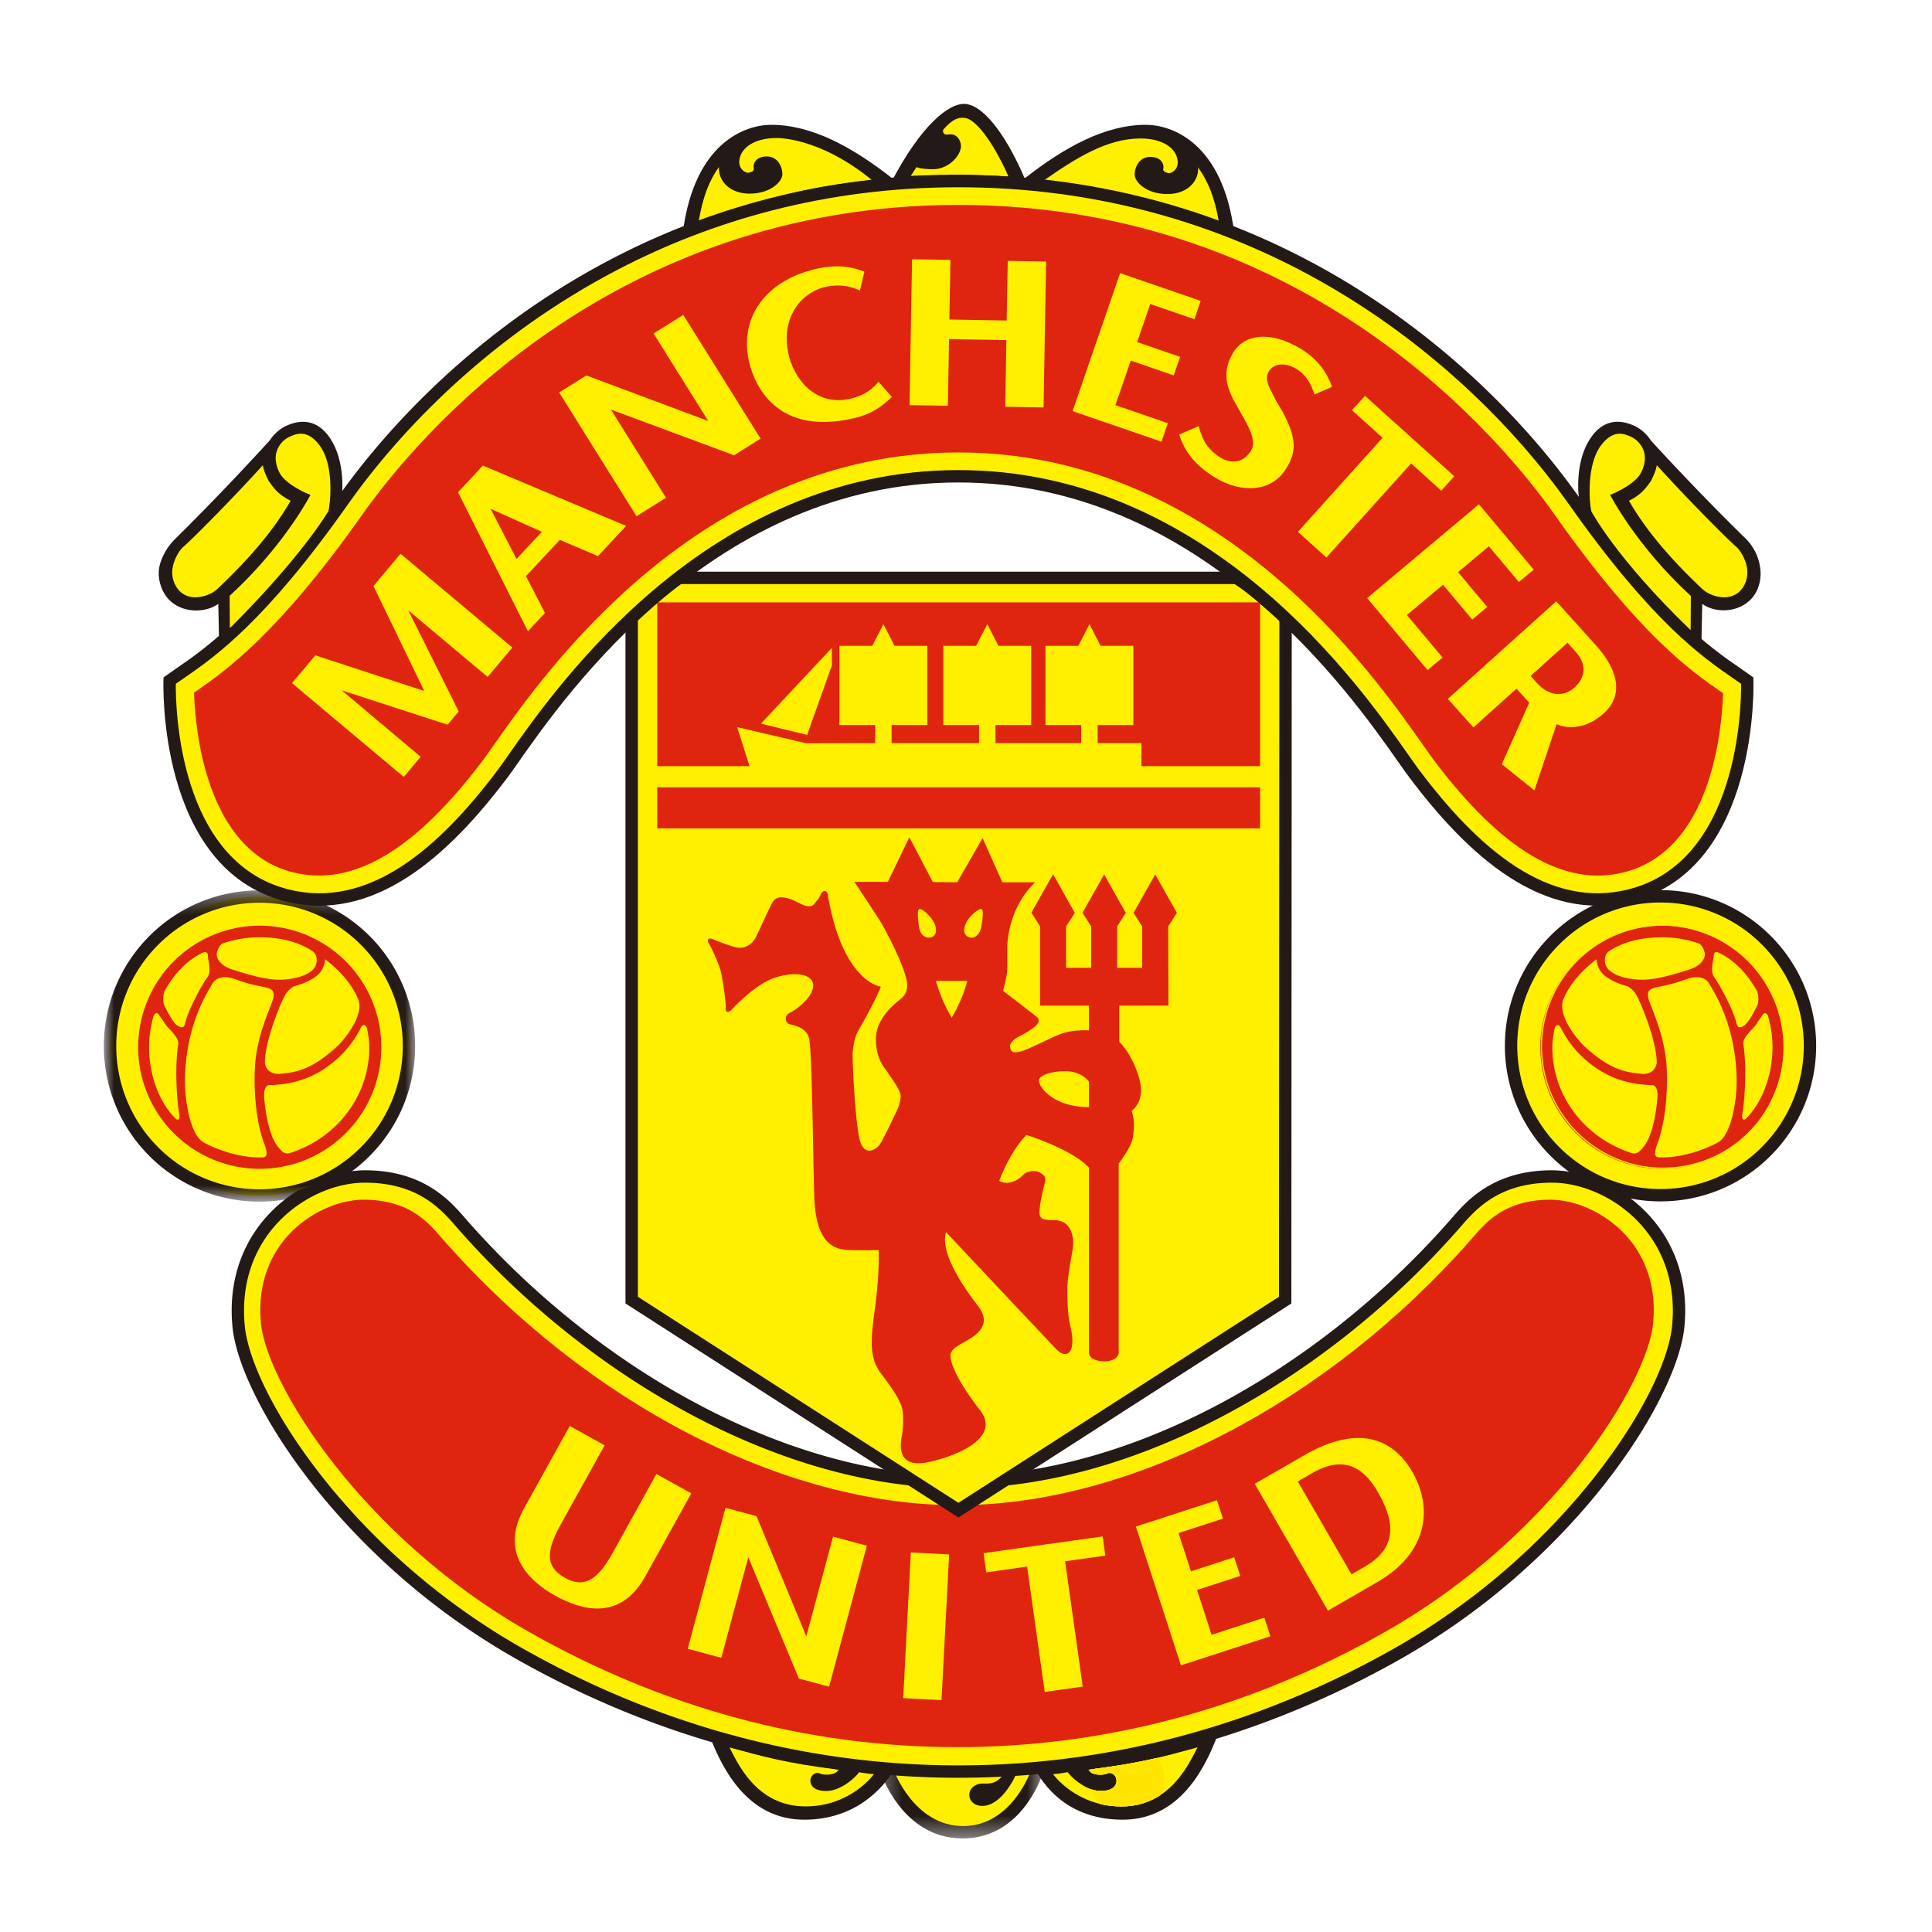 <svg xmlns="http://www.w3.org/2000/svg" xmlns:xlink="http://www.w3.org/1999/xlink" width="93" height="93" viewBox="0 0 93 93">
    <defs>
        <filter id="a" width="132.5%" height="132.1%" x="-16.3%" y="-16.1%" filterUnits="objectBoundingBox">
            <feOffset dx="2" dy="2" in="SourceAlpha" result="shadowOffsetOuter1"/>
            <feGaussianBlur in="shadowOffsetOuter1" result="shadowBlurOuter1" stdDeviation="2.5"/>
            <feColorMatrix in="shadowBlurOuter1" result="shadowMatrixOuter1" values="0 0 0 0 0 0 0 0 0 0 0 0 0 0 0 0 0 0 0.2 0"/>
            <feMerge>
                <feMergeNode in="shadowMatrixOuter1"/>
                <feMergeNode in="SourceGraphic"/>
            </feMerge>
        </filter>
        <path id="b" d="M.329.006H8.37v3.597H.33z"/>
        <path id="d" d="M0 .304h14.983v14.983H0z"/>
        <path id="f" d="M0 83.498h82.423V0H0z"/>
    </defs>
    <g fill="none" fill-rule="evenodd" filter="url(#a)" transform="translate(3 3)">
        <g transform="translate(36.933 79.894)">
            <mask id="c" fill="#fff">
                <use xlink:href="#b"/>
            </mask>
            <path fill="#231916" d="M8.364.221c-.327.981-1.392 3.382-3.963 3.382C1.481 3.603.461.44.412.31L.33.006s2.517.21 3.902.21c1.385 0 3.753-.135 4.14-.21l-.007.215z" mask="url(#c)"/>
        </g>
        <path fill="#231916" d="M52.963 78.555l.603.081c-.715 1.866-2 3.958-4.527 3.958-2.443 0-3.655-1.417-4.172-2.37l-.421-.258s4.226-.14 8.517-1.41M29.793 78.555l-.603.081c.715 1.866 2.001 3.958 4.527 3.958 2.443 0 3.763-1.496 4.305-2.37l.288-.258s-4.226-.14-8.517-1.41"/>
        <path fill="#FFF000" d="M43.382 80.31c-.395.573-.66.546-1.136.546-.24 0-.598.199-.587.557.008.281.237.517.626.517.863 0 1.52-1.207 1.706-1.715 0 0 .51-.023.659-.037 0 0-.915 2.723-3.285 2.723-2.375 0-3.343-2.694-3.343-2.694s1.999.124 3.144.124 1.874-.006 2.216-.021M52.646 79.112c-1.55.418-2.65.754-5.252 1.072 0 0 .082.268.647.239.218-.011.246-.065.327-.08.16-.029.407.14.378.423-.022.197-.191.447-.767.447-.576 0-1.25-.473-1.588-.909 0 0-.347.079-.703.098 0 0 1.107 1.552 3.29 1.552 2.403 0 3.29-2.147 3.668-2.842"/>
        <path fill="#FFE200" d="M51.034 80.628c0-.376-.115-.725-.313-1.012-.841.197-1.803.378-3.211.554-.012.041-.02.083-.028.127.085.068.25.142.56.126.217-.011.245-.065.326-.08.16-.029.407.14.378.423-.022.197-.191.447-.767.447-.148 0-.304-.032-.458-.086.076.261.209.497.386.696.322.081.679.131 1.071.131.77 0 1.385-.22 1.877-.544.115-.235.18-.502.18-.782"/>
        <path fill="#FFE400" d="M51.01 80.628c0-.374-.116-.722-.314-1.006-.83.193-1.78.372-3.16.545a1.688 1.688 0 0 0-.033.146c.09.063.253.125.539.11.218-.011.245-.065.326-.08.16-.029.407.14.378.423-.022.197-.191.447-.767.447a1.39 1.39 0 0 1-.43-.076c.08.263.219.5.4.697.312.075.655.12 1.029.12.749 0 1.35-.208 1.836-.517.125-.242.196-.518.196-.809"/>
        <path fill="#FFE500" d="M50.986 80.628c0-.372-.118-.718-.316-1-.819.19-1.757.365-3.108.536a1.735 1.735 0 0 0-.037.164c.094.058.253.109.517.095.217-.011.246-.065.326-.08.16-.029.407.14.378.423-.022.197-.19.447-.767.447-.13 0-.266-.025-.401-.068.082.265.226.504.415.699.3.069.628.11.985.11a3.35 3.35 0 0 0 1.795-.49c.135-.249.213-.534.213-.836"/>
        <path fill="#FFF000" d="M30.11 79.112c1.549.418 2.65.754 5.252 1.072 0 0-.082.268-.648.239-.218-.011-.246-.065-.326-.08-.16-.029-.407.14-.377.423.02.197.19.447.765.447.577 0 1.25-.473 1.588-.909 0 0 .347.079.705.098 0 0-1.107 1.552-3.292 1.552-2.402 0-3.29-2.147-3.667-2.842"/>
        <path fill="#FFF000" d="M41.136 66.337c8.28 0 17.455-5.083 23.89-12.411.695-.791 1.877-2.293 4.676-2.293 2.8 0 6.524 2.551 6.085 7.197-.319 3.388-5.161 11.023-13.442 15.729-8.281 4.706-15.907 5.719-21.21 5.719-5.3 0-12.927-1.013-21.208-5.719C11.646 69.853 6.804 62.218 6.484 58.83c-.438-4.646 3.285-7.197 6.085-7.197s3.982 1.502 4.677 2.293c6.434 7.328 15.61 12.411 23.89 12.411"/>
        <path fill="#231916" d="M41.136 66.635c-4.11 0-8.434-1.235-12.538-3.368-4.252-2.207-8.271-5.383-11.575-9.145-.337-.384-.794-.94-1.488-1.39-.69-.447-1.633-.802-2.966-.802-.148 0-.292.007-.43.02-1.223.115-2.57.71-3.614 1.746-1.042 1.035-1.778 2.512-1.778 4.394 0 .238.011.476.033.713.174 1.841 1.741 4.995 4.516 8.243a33.308 33.308 0 0 0 8.777 7.255c4.113 2.337 8.063 3.757 11.643 4.593a41.411 41.411 0 0 0 18.84 0c3.58-.836 7.53-2.256 11.642-4.593a33.328 33.328 0 0 0 8.778-7.255c2.775-3.248 4.342-6.402 4.515-8.243.023-.237.034-.475.034-.713 0-1.882-.736-3.36-1.778-4.394-1.045-1.036-2.392-1.63-3.615-1.746a4.417 4.417 0 0 0-.43-.02c-1.333 0-2.275.355-2.966.802-.694.45-1.15 1.006-1.487 1.39-3.303 3.762-7.323 6.937-11.575 9.145-4.104 2.133-8.428 3.368-12.538 3.368m0-.595c4.012 0 8.242-1.211 12.263-3.3 4.19-2.177 8.15-5.304 11.403-9.009.358-.409.84-.998 1.611-1.498.775-.5 1.823-.899 3.289-.899.152 0 .315.01.486.025 1.35.127 2.833.78 3.977 1.917 1.146 1.136 1.955 2.756 1.955 4.814 0 .241-.012.498-.038.768-.183 1.946-1.8 5.233-4.655 8.574a33.946 33.946 0 0 1-8.935 7.385c-4.17 2.37-8.173 3.808-11.801 4.656a42.04 42.04 0 0 1-9.555 1.103c-2.67 0-5.924-.256-9.555-1.103-3.629-.848-7.632-2.287-11.8-4.656a33.913 33.913 0 0 1-8.936-7.384C7.99 64.09 6.373 60.805 6.19 58.858a8.28 8.28 0 0 1-.038-.768c0-2.058.81-3.678 1.955-4.814 1.145-1.137 2.628-1.79 3.977-1.917.171-.016.334-.025.486-.025 1.466 0 2.515.398 3.29.9.77.499 1.252 1.088 1.61 1.497 3.253 3.705 7.214 6.832 11.404 9.009 4.021 2.089 8.25 3.3 12.263 3.3"/>
        <path fill="#DF2410" d="M16.317 54.654l-.097-.11c-.66-.757-1.562-1.794-3.719-1.794-1.257 0-2.682.673-3.63 1.713-.707.777-1.509 2.143-1.312 4.23.27 2.854 4.8 10.253 12.868 14.84 6.502 3.694 13.446 5.568 20.641 5.568 7.195 0 14.14-1.874 20.642-5.569 8.068-4.586 12.6-11.985 12.867-14.839.197-2.087-.605-3.453-1.313-4.23-.947-1.04-2.37-1.713-3.628-1.713-2.157 0-3.06 1.037-3.72 1.795l-.096.11c-6.933 7.895-16.418 12.8-24.752 12.8s-17.819-4.905-24.751-12.8"/>
        <path fill="#FFF000" d="M67.738 45.34a7.194 7.194 0 1 1 14.388 0 7.194 7.194 0 0 1-14.388 0"/>
        <path fill="#231916" d="M68.036 45.34c0 1.904.772 3.629 2.02 4.876a6.874 6.874 0 0 0 4.876 2.02 6.876 6.876 0 0 0 4.876-2.02 6.874 6.874 0 0 0 2.02-4.876 6.875 6.875 0 0 0-2.02-4.876 6.877 6.877 0 0 0-4.876-2.02 6.875 6.875 0 0 0-4.877 2.02 6.877 6.877 0 0 0-2.02 4.876m-.595 0c0-2.069.839-3.942 2.194-5.297a7.468 7.468 0 0 1 5.298-2.195c2.068 0 3.942.839 5.297 2.195a7.466 7.466 0 0 1 2.194 5.297 7.467 7.467 0 0 1-2.194 5.297 7.469 7.469 0 0 1-5.297 2.194 7.47 7.47 0 0 1-5.298-2.194 7.467 7.467 0 0 1-2.194-5.297"/>
        <path fill="#FFF000" d="M.298 45.352a7.194 7.194 0 1 1 14.388 0 7.194 7.194 0 0 1-14.388 0"/>
        <g transform="translate(0 37.556)">
            <mask id="e" fill="#fff">
                <use xlink:href="#d"/>
            </mask>
            <path fill="#231916" d="M.596 7.795c0 1.905.772 3.63 2.02 4.877a6.874 6.874 0 0 0 4.876 2.02 6.87 6.87 0 0 0 4.876-2.02 6.872 6.872 0 0 0 2.02-4.877 6.874 6.874 0 0 0-2.02-4.876A6.874 6.874 0 0 0 7.492.9a6.875 6.875 0 0 0-4.876 2.02 6.873 6.873 0 0 0-2.02 4.876m-.596 0c0-2.069.839-3.941 2.195-5.297A7.468 7.468 0 0 1 7.492.304c2.069 0 3.941.839 5.297 2.194a7.468 7.468 0 0 1 2.194 5.297 7.469 7.469 0 0 1-2.194 5.298 7.47 7.47 0 0 1-5.297 2.194 7.471 7.471 0 0 1-5.298-2.194A7.469 7.469 0 0 1 0 7.795" mask="url(#e)"/>
        </g>
        <path fill="#231916" d="M76.9 25.99l.041-1.925c.588.444 1.707.46 2.362-.24.3-.32.47-.808.443-1.319a2.445 2.445 0 0 0-.715-1.58c-2.422-2.362-4.563-4.722-4.563-4.722a1.981 1.981 0 0 0-.768-.694c-.304-.135-1.35-.614-2.15.601-.725 1.102-.617 2.661-.486 3.227l2.273 3.088c.775.983 2.959 3.078 3.564 3.565M28.463 5.958c2.856-.957 5.463-1.747 8.978-2.06l-8.978 2.06z"/>
        <path fill="#231916" d="M28.463 5.966c2.856-.958 5.463-1.748 8.978-2.06l.535-.302c-1.965-1.545-3.914-2.596-5.855-2.596-1.22 0-3.696.827-4.253 5.195l.595-.237zM53.817 5.966c-2.857-.958-5.464-1.748-8.978-2.06l-.536-.302c1.966-1.545 3.915-2.596 5.856-2.596 1.219 0 3.696.827 4.252 5.195l-.594-.237zM38.796 3.466c.581-.03 1.921-.06 2.458-.06.535 0 2.016.072 2.34.096l-4.798-.036z"/>
        <path fill="#231916" d="M37.91 3.757C39.348 1.003 40.664 0 41.393 0c.91 0 1.977 1.449 2.813 3.315l.177.42-.728-.06c-.494-.09-1.865-.104-2.4-.104-.537 0-1.699 0-2.398.06l-.945.126z"/>
        <path fill="#FFF000" d="M35.1 68.968l-1.286 4.799-2.398-5.786-1.493-.401-1.818 6.786 1.618.434 1.297-4.837 2.436 5.837 1.454.39 1.818-6.785zM40.688 69.825l-1.843-.097-.368 7.015 1.844.096zM42.345 69.764l.129.926 1.967-.279.848 6.034 1.83-.258-.849-6.031 1.938-.273-.13-.924zM57.782 65.05L55.4 66.426l3.523 6.104 2.364-1.365c2.458-1.42 2.685-3.562 1.722-5.273-1.165-2.037-3.075-2.083-5.228-.84m3.592 1.855c.893 1.566.714 2.703-.664 3.5l-.654.377-2.583-4.472.707-.409c1.648-.952 2.578-.105 3.194 1.004M53.322 73.693l-.701-2.157 2.081-.676-.292-.898-2.08.677-.6-1.842 2.14-.695-.29-.887-3.903 1.269 2.17 6.68 4.305-1.399-.291-.897zM26.597 65.954l-2.08 3.752c-.627 1.132-1.274 1.848-2.332 1.237-1.05-.582-.808-1.45-.165-2.61l2.085-3.762-1.68-.93-2.201 3.972c-1.215 2.19.316 3.541 1.503 4.198 1.278.71 3.134 1.237 4.339-.936l2.211-3.99-1.68-.931zM25.407 24.693v32.89l15.729 10.11 15.728-10.11.02-32.838c-.499-.446-1.547-1.423-2.372-1.929H27.686c-.685.481-2.046 1.624-2.279 1.877"/>
        <path fill="#231916" d="M25.705 24.693v32.729l15.43 9.918 15.43-9.918.02-32.677h.596l-.02 32.838v.162l-.137.089-15.728 10.109-.16.104-.161-.104-15.728-10.11-.138-.088V24.693z"/>
        <path fill="#231916" d="M56.684 24.967L56.5 24.8h-.001c-.537-.485-1.437-1.297-2.14-1.729l.309-.507c.762.467 1.682 1.298 2.231 1.794.013.013-.069-.06.184.166l-.398.444z"/>
        <mask id="g" fill="#fff">
            <use xlink:href="#f"/>
        </mask>
        <path fill="#231916" d="M27.686 23.114h26.826v-.595H27.686z" mask="url(#g)"/>
        <path fill="#231916" d="M27.857 23.061c-.321.225-.775.582-1.189.923-.485.4-.924.782-1.042.91l-.437-.402c.131-.144.595-.548 1.102-.966.441-.363.912-.734 1.224-.954l.342.489z" mask="url(#g)"/>
        <path fill="#DF2410" d="M47.42 48.293v-1.222s-.327-.506-1.132-.506c-.803 0-1.28.238-1.28.447 0 .327.715 1.281 2.412 1.281zM41.076 37.47l1.222-2.125.951 2.125h1.58c-.953.894-1.34 2.244-1.34 3.138v.982c0 .418-.209 1.103-.209 1.103s1.367 1.045 1.579 1.221c.09.074.183.118.12.298-.11.308-1.035.72-1.133.804-.208.179-.264.296-.204.476.06.18.234.21.591.09.358-.119 1.103-.506 1.729-.774.624-.268 1.458-.21 1.458-.21v-1.191h-2.353v-3.812l-.417-.666 1.043-1.847 1.043 1.858-.417.655v1.995h1.206v-1.995l-.417-.655 1.042-1.848 1.042 1.848-.416.655v1.995h1.206v-1.995l-.416-.655 1.042-1.848 1.043 1.848-.418.655.013 3.81-2.366.001v1.751c.537.506 1.044 1.646 1.044 2.331 0 .686-.448.984-.448.984.15.535.12.76.06 1.25-.061.502-.685 1.281-.685 1.281v9.083c0 .618-1.43.56-1.43.029v-8.903c-.805-.894-3.01-1.578-3.01-1.578-.804.803-1.31 2.204-1.31 2.204.358.237.894 0 1.102-.239.209-.238.626-.297.864-.149.239.15.299.21.208.567-.088.357-.237.95-.237 1.365 0 .418.476.328.834.359.714.059.834.863.774 1.31-.06.447-.268 1.4-.268 1.996 0 .596.03 1.192.09 1.52.059.327.178.685.148 1.1-.04.567-.387.657-.744.3-.358-.359-5.333-5.66-5.333-5.66-.327 1.071 1.043 2.918 1.49 3.485.447.566.417.983.03 1.37-.388.387-1.132.596-1.281.953-.15.358.358 1.43 1.4 2.77 1.043 1.34-1.192 2.235-2.532 2.503-1.34.268-1.34-.656-1.251-1.162.09-.507.09-.804.06-1.251-.03-.447-.447-1.072-1.014-1.818-.565-.743-.565-1.429-.327-3.157.239-1.728.18-2.83.18-2.83s-.597.03-1.461 0c-.864-.03-1.579-.532-1.638-2.618-.06-2.085-.11-7.06-.249-7.576-.138-.516-.695-.615-.933-.674-.238-.06-.255-.418-.017-.537.62-.31 1.368-1.072 1.09-1.549-.278-.476-1.37-.377-2.105-.02-.735.357-1.51 1.132-1.709 1.35-.198.219-.357.219-.337-.019.02-.239-.139-1.37-.238-1.768-.1-.397-.457-1.15-.576-1.35-.12-.199 0-.278.198-.199.2.08.636.258 1.053.378.417.12.814-.08 1.013-.477.198-.397.575-1.25.775-1.628.198-.378.516-.298.774-.238s.496.218.734.317c.239.1.437.08.517-.04.08-.119.179-.158.318-.456.139-.298.317-.16.337-.04.712 4.271 2.562 4.468 2.562 4.468-.278.715-.933 1.848-1.092 2.125-.159.278-.219.655-.259.953-.04.298.1 3.117.299 4.15.198 1.033.833.637 1.032.318.199-.317.814-1.628.814-1.628s.16-.357.16-.655c0-.298-.517-.954-.637-1.153-.119-.197-.555-.594-.555-1.588 0-.992.893-1.688 1.21-1.946.319-.258.319-.615.279-.834-.14-.768-.954-2.383-1.35-2.999a296.117 296.117 0 0 0-1.172-1.787h1.609l1.032-2.145 1.132 2.155 1.172.01zm-.261 6.515a7.02 7.02 0 0 0 .749-1.769h-1.512s.242.924.763 1.769zm-1.579-4.375c.066.446.395.617.648.483.254-.134.201-.498.023-.781-.18-.283-.548-.6-.658-.551-.12.052-.05.595-.013.849zm3.011-.849c-.11-.048-.501.268-.68.55-.18.284-.23.648.023.782.252.134.571-.04.648-.483.044-.26.128-.797.01-.849zM26.64 34.876h29.016v-1.979H26.639zM26.64 31.88h29.016v-7.883H26.639z" mask="url(#g)"/>
        <path fill="#FFF000" d="M49.945 32.115v-1.346h-2.108V29.9h1.72v-3.813h-1.58l-.535-1.042-.536 1.042h-1.58v3.813h1.72v.868H42.92V29.9h1.719v-3.813h-1.579l-.536-1.042-.536 1.042h-1.579v3.813h1.72v.868h-4.21V29.9h1.72v-3.813h-1.58l-.535-1.042-.536 1.042h-1.58v3.813h1.72v.868l-3.328.009-3.316-.775.669 2.112z" mask="url(#g)"/>
        <path fill="#FFF000" d="M31.628 29.832l2.224.545 1.193-3.347v-.844zM36.995 3.685c-3.446.306-5.565 1.039-8.365 1.977.208-1.204.488-1.918.975-2.628-.04.623.469 1.287 1.481 1.287s1.575-.584 1.575-.935c0-.35-.213-.856-.757-.856-.545 0-.662.39-.624.545.04.156-.077.195-.233.234-.156.038-.584-.195-.428-.74.17-.599.896-.925 1.75-.925 0 0 2.038-.081 4.626 2.041M53.675 5.687c-2.8-.94-5.015-1.672-8.46-1.979 1.586-1.105 3.067-2.043 4.695-2.043.855 0 1.58.325 1.75.925.156.545-.272.778-.428.74-.156-.04-.272-.08-.233-.235.039-.155-.078-.544-.623-.544s-.758.506-.758.856.563.934 1.575.934 1.521-.664 1.481-1.286c.487.709.793 1.427 1 2.632M39.117 3.045c-.092.147-.174.258-.273.422.57-.03 1.883-.059 2.408-.059.526 0 1.976.07 2.295.094-.514-1.189-1.483-2.83-2.16-2.83-.132 0-.428-.069-.984.571 0 0-.086.282.267.228.448-.068.617.394.584.623-.078.535-.7 1.051-1.324 1.051-.622 0-.813-.1-.813-.1" mask="url(#g)"/>
        <path fill="#231916" d="M9.113 22.426l2.273-3.088c.132-.566.239-2.125-.486-3.227-.799-1.215-1.847-.736-2.151-.6-.194.086-.55.344-.768.693 0 0-2.18 2.41-4.593 4.782-.336.33-.714.953-.745 1.52-.028.511.173 1.02.472 1.34.656.7 1.805.663 2.393.219l.04 1.926c.606-.487 2.79-2.582 3.565-3.565" mask="url(#g)"/>
        <path fill="#FFF000" d="M41.136 17.926c12.948 0 20.322 12.159 21.923 14.294 2.86 3.813 6.355 6.905 10.406 5.878 5.958-1.509 5.64-10.336 5.64-10.336-1.43-1.033-3.881-2.334-8.34-8.658-4.37-6.196-14.26-15.388-29.63-15.388s-25.26 9.192-29.628 15.388c-4.46 6.324-6.91 7.625-8.34 8.658 0 0-.318 8.827 5.64 10.336 4.052 1.027 7.546-2.065 10.405-5.878 1.602-2.135 8.976-14.294 21.924-14.294" mask="url(#g)"/>
        <path fill="#231916" d="M41.136 18.224c-11.731 0-18.853 10.149-21.17 13.451-.205.292-.371.53-.516.723-1.45 1.932-3.062 3.684-4.833 4.826-1.804 1.164-3.767 1.7-5.883 1.163-6.193-1.569-5.866-10.607-5.866-10.633l.004-.145.121-.087c.163-.118.325-.23.501-.351 1.465-1.01 3.819-2.635 7.77-8.239 2.55-3.614 6.963-8.242 13.234-11.498 4.564-2.37 10.112-4.015 16.638-4.015 6.526 0 12.072 1.644 16.637 4.015 6.271 3.256 10.685 7.883 13.235 11.498 3.95 5.603 6.303 7.228 7.769 8.238.175.121.338.234.5.352l.122.087.003.145c.001.026.328 9.064-5.864 10.633-2.116.536-4.08.001-5.883-1.163-1.77-1.142-3.383-2.894-4.832-4.826-.146-.193-.313-.431-.518-.723-2.317-3.302-9.439-13.451-21.17-13.451m0-.596c12.04 0 19.296 10.34 21.656 13.705.214.304.389.553.506.709 1.41 1.88 2.974 3.582 4.679 4.682 1.671 1.078 3.481 1.576 5.418 1.086 5.289-1.34 5.426-8.76 5.416-9.894l-.37-.257c-1.5-1.035-3.908-2.697-7.918-8.384-2.509-3.557-6.851-8.109-13.02-11.313-4.489-2.33-9.945-3.948-16.366-3.948-6.422 0-11.879 1.617-16.366 3.948-6.17 3.204-10.512 7.756-13.02 11.313-4.011 5.689-6.42 7.35-7.919 8.385l-.37.256c-.01 1.133.128 8.553 5.417 9.894 1.937.49 3.747-.008 5.418-1.086 1.704-1.1 3.268-2.801 4.679-4.682.117-.156.291-.405.505-.709 2.36-3.364 9.617-13.705 21.656-13.705" mask="url(#g)"/>
        <path fill="#DF2410" d="M41.136 16.779c12.482 0 19.91 10.588 22.353 14.067.197.282.368.525.488.686 3.303 4.403 6.314 6.188 9.206 5.455 4.184-1.06 4.698-6.816 4.755-8.556l.002-.065-.052-.036c-1.472-1.015-3.935-2.714-8.06-8.565-2.466-3.496-11.82-14.901-28.692-14.901S14.91 16.269 12.444 19.765c-4.096 5.81-6.668 7.586-8.05 8.539l-.052.037.001.065c.06 1.746.58 7.525 4.745 8.58 2.893.734 5.904-1.05 9.206-5.454.12-.16.291-.404.489-.685 2.441-3.48 9.87-14.068 22.353-14.068" mask="url(#g)"/>
        <path fill="#FFF000" d="M14.28 21.656l-1.303 1.553 2.444 5.05-5.244-1.713-1.122 1.337 5.381 4.515.813-.968-3.799-3.2 5.096 1.655.535-.638-2.428-4.867 3.821 3.206 1.188-1.415zM18.244 17.41l-1.197 1.285 3.365 6.691.82-.88-.914-1.772 1.63-1.746 1.838.78 1.355-1.453-6.897-2.905zm2.84 3.189l-1.22 1.306-1.248-2.413 2.467 1.107zM26.46 11.052l2.634 4.213-5.867-2.193-1.31.82 3.722 5.957 1.421-.888-2.653-4.247 5.93 2.2 1.276-.799-3.722-5.956zM48.693 14.501l.738-2.144 2.068.712.31-.892-2.07-.711.63-1.833 2.125.733.304-.883-3.88-1.336-2.287 6.642 4.28 1.473.306-.891zM60.709 14.057l-.633.687 1.477 1.33-4.076 4.527 1.372 1.235 4.077-4.527 1.454 1.31.624-.694zM62.725 24.605l1.737-1.457 1.407 1.676.722-.607-1.405-1.676 1.483-1.245 1.445 1.723.715-.6-2.639-3.145-5.38 4.516 2.908 3.467.723-.606zM69.93 29.856c.014.014 1.086.546 2.273-.521.991-.894.658-2.119-.376-3.267l-1.915-2.125-5.22 4.7 1.236 1.372 2.074-1.867.61.679-1.32 2.958 1.568 1.262 1.07-3.191zm.935-3.462c.489.544.492 1.191-.069 1.695-.559.504-1.263.395-1.8-.201l-.316-.351 1.774-1.598.41.455zM43.509 7.558l-.05 2.87-2.76-.048.051-2.87-1.846-.032-.122 7.023 1.845.033.057-3.212 2.76.049-.057 3.21 1.846.033.123-7.024zM53.509 17.998c1.31.787 2.741.66 3.406-.449.49-.774.495-1.414-.088-2.56-.157-.332-.35-.566-.481-.86-.256-.486-.495-.88-.269-1.255.242-.401.806-.43 1.32-.121.543.325.765.864.873 1.238l.851-.369c-.261-.692-.647-1.316-1.52-1.84-1.502-.903-2.726-.665-3.235.183-.514.855-.368 1.561.014 2.29 0 0 .246.422.39.698.334.569.727 1.28.454 1.734-.335.559-.921.683-1.484.333-.722-.458-.89-.988-1.043-1.507l-.931.403c.206.706.687 1.447 1.743 2.082M34.36 7.926c-2.3.49-3.807 2.178-3.31 4.466.283 1.235 1.39 3.518 4.88 2.776.965-.185 1.493-.576 2.003-1.058l-.643-.734c-.234.268-.597.656-1.4.826-1.685.358-2.692-1.013-2.943-2.193-.37-1.745.646-2.956 1.807-3.202.813-.173 1.314.042 1.632.17l.01-.001.214-.896c-.556-.223-1.22-.372-2.25-.154M71.599 19.608c-.097-.416-.234-2.195.441-3.134.625-.866 1.193-.573 1.498-.437.137.06.55.328.63.854.044.282-.045.7-.263 1.008-.428.555-1.4.923-1.4.923s1.246 2.441 3.887 4.866l-.01 1.647c-3.615-3.487-4.783-5.727-4.783-5.727" mask="url(#g)"/>
        <path fill="#FFF000" d="M73.412 19.104c.358.616 1.265 2.124 3.537 4.253.377.354 1.317.648 1.848.052.203-.229.334-.556.313-.937-.024-.436-.293-.947-.551-1.169-.454-.389-2.407-2.362-3.807-3.911-.031.282-.279.755-.279.755-.187.264-.423.646-1.061.957M6.064 25.236l-.01-1.556c2.643-2.424 3.89-4.858 3.89-4.858s-.971-.368-1.4-.924c-.218-.306-.307-.725-.263-1.007a1.17 1.17 0 0 1 .63-.854c.305-.136.873-.429 1.497.437.676.939.498 2.706.403 3.123 0 0-1.232 2.144-4.747 5.64" mask="url(#g)"/>
        <path fill="#FFF000" d="M8.992 19.104c-.357.616-1.264 2.124-3.537 4.253-.377.354-1.317.648-1.847.052a1.29 1.29 0 0 1-.314-.937c.024-.436.293-.947.552-1.169.454-.389 2.407-2.362 3.807-3.911.031.282.278.755.278.755.187.264.423.646 1.061.957" mask="url(#g)"/>
        <path fill="#DF2410" d="M1.652 45.411a5.852 5.852 0 1 1 11.704 0 5.852 5.852 0 0 1-11.704 0" mask="url(#g)"/>
        <path fill="#FFF000" d="M8.98 50.497c-.304.099-.444-.117-.585-.279-.543-.62-.684-2.293-.684-2.515 0-.221.08-.463.235-.467 1.322-.033 2.262-.42 3.125-1.128.861-.709 1.235-1.51 1.314-1.666.078-.157.247-.13.289.097.033.185.102.52.102.876 0 2.404-1.62 4.378-3.797 5.082m-1.39.216c-.037-.002-.075 0-.112 0-.977 0-2.043-.37-2.676-.723-.653-.365-.898-2.038-.898-2.894 0-2.76 1.137-4.42 1.319-4.741.181-.322.584-.363.887-.283.301.081.419.142.765.247.188.058.564.136.846.197.282.061.583.121.403.645-.182.524-.789 1.791-.855 3.29-.062 1.354.12 2.704.427 3.53.2.539.196.742-.105.732M3.58 44.396c-.261-.144-.572-.808-.673-1.006-.072-.143-.068-.539.03-.713.43-.762 1.045-1.456 1.84-1.825.092-.041.233-.045.233.18 0 .126.062.324.064.446.003.12.057.38-.104.582-.161.2-.874 1.45-1.048 2.155-.04.16-.081.325-.342.18m-.14 4.438c-.737-.728-1.264-2.037-1.264-3.418 0-.536.08-1.051.227-1.539 0 0 .124-.222.245-.033.086.135.202.274.307.458.106.184.678.62.625.962-.202 1.294-.02 3.02.04 3.303.06.283-.028.418-.18.267m2.314-8.431a5.454 5.454 0 0 1 1.722-.286c.914 0 1.784.17 2.525.64.188.118.244.269.244.48 0 .69-1.085.923-1.808.923-.722 0-1.608-.287-2.236-.483-.628-.196-.768-.563-.768-.724 0-.162.12-.484.32-.55m4.897.771c.102.08.355.289.355.289.507.453.964.985 1.229 1.619.335.8-.697 2-.999 2.282-1.365 1.273-2.214 1.253-2.7 1.323-.488.069-.796-.233-.785-.597.031-1.076.793-2.907 1.007-3.244.14-.221.383-.362.383-.362.503-.141.992-.358 1.245-.645.253-.286.265-.665.265-.665" mask="url(#g)"/>
        <path fill="#DF2410" d="M80.849 45.411a5.852 5.852 0 1 0-11.704 0 5.852 5.852 0 0 0 11.704 0" mask="url(#g)"/>
        <path fill="#FFF000" d="M69.725 45.415c0-.357.068-.69.103-.875.04-.227.209-.255.288-.098.079.156.452.957 1.314 1.666.862.709 1.802 1.095 3.125 1.128.153.004.234.245.234.467 0 .222-.14 1.894-.684 2.515-.14.162-.28.378-.584.279-2.176-.705-3.796-2.678-3.796-5.082m5.08 4.567c.307-.826.488-2.177.428-3.531-.067-1.499-.674-2.766-.855-3.29-.181-.524.121-.584.403-.645.281-.061.657-.14.846-.198.345-.103.463-.165.765-.246.302-.08.705-.04.887.282.181.323 1.318 1.982 1.318 4.742 0 .856-.245 2.528-.899 2.894-.632.354-1.698.724-2.675.724-.037 0-.074-.003-.112-.001-.302.01-.306-.194-.106-.73m3.772-5.768c-.173-.705-.886-1.955-1.047-2.155-.162-.202-.108-.462-.105-.582.003-.123.065-.32.065-.446 0-.225.14-.221.23-.18.797.369 1.412 1.063 1.842 1.825.099.175.103.57.03.713-.1.198-.411.862-.673 1.006-.26.145-.302-.02-.342-.18m.302 4.35c.06-.282.242-2.01.04-3.303-.052-.343.52-.778.626-.962.105-.185.22-.322.307-.458.12-.19.244.033.244.033.148.488.227 1.003.227 1.539 0 1.38-.526 2.69-1.263 3.418-.153.151-.242.015-.18-.267m-1.814-7.615c0 .162-.14.53-.767.725-.628.196-1.515.483-2.236.483-.724 0-1.81-.234-1.81-.922 0-.213.058-.363.245-.481.74-.47 1.612-.64 2.525-.64.604 0 1.181.106 1.723.286.2.066.32.388.32.55m-4.95.886c.251.287.74.504 1.243.645 0 0 .243.14.383.362.214.337.976 2.168 1.008 3.244.01.365-.297.666-.785.597-.487-.07-1.336-.05-2.7-1.323-.302-.281-1.334-1.482-1-2.282.265-.634.722-1.166 1.23-1.619 0 0 .253-.208.354-.288 0 0 .012.378.266.664" mask="url(#g)"/>
        <path fill="#FFE900" d="M69.23 45.38c0 1.608.651 3.064 1.705 4.117a5.806 5.806 0 0 0 4.117 1.706 5.801 5.801 0 0 0 4.117-1.706 5.807 5.807 0 0 0 1.705-4.116 5.806 5.806 0 0 0-1.705-4.117 5.806 5.806 0 0 0-4.117-1.705 5.804 5.804 0 0 0-4.117 1.705 5.802 5.802 0 0 0-1.705 4.117m-.06 0c0-1.625.659-3.095 1.723-4.16a5.863 5.863 0 0 1 4.16-1.722c1.623 0 3.094.658 4.158 1.723a5.864 5.864 0 0 1 1.723 4.159 5.866 5.866 0 0 1-1.723 4.159 5.86 5.86 0 0 1-4.159 1.722 5.863 5.863 0 0 1-4.159-1.722 5.865 5.865 0 0 1-1.723-4.16" mask="url(#g)"/>
    </g>
</svg>
